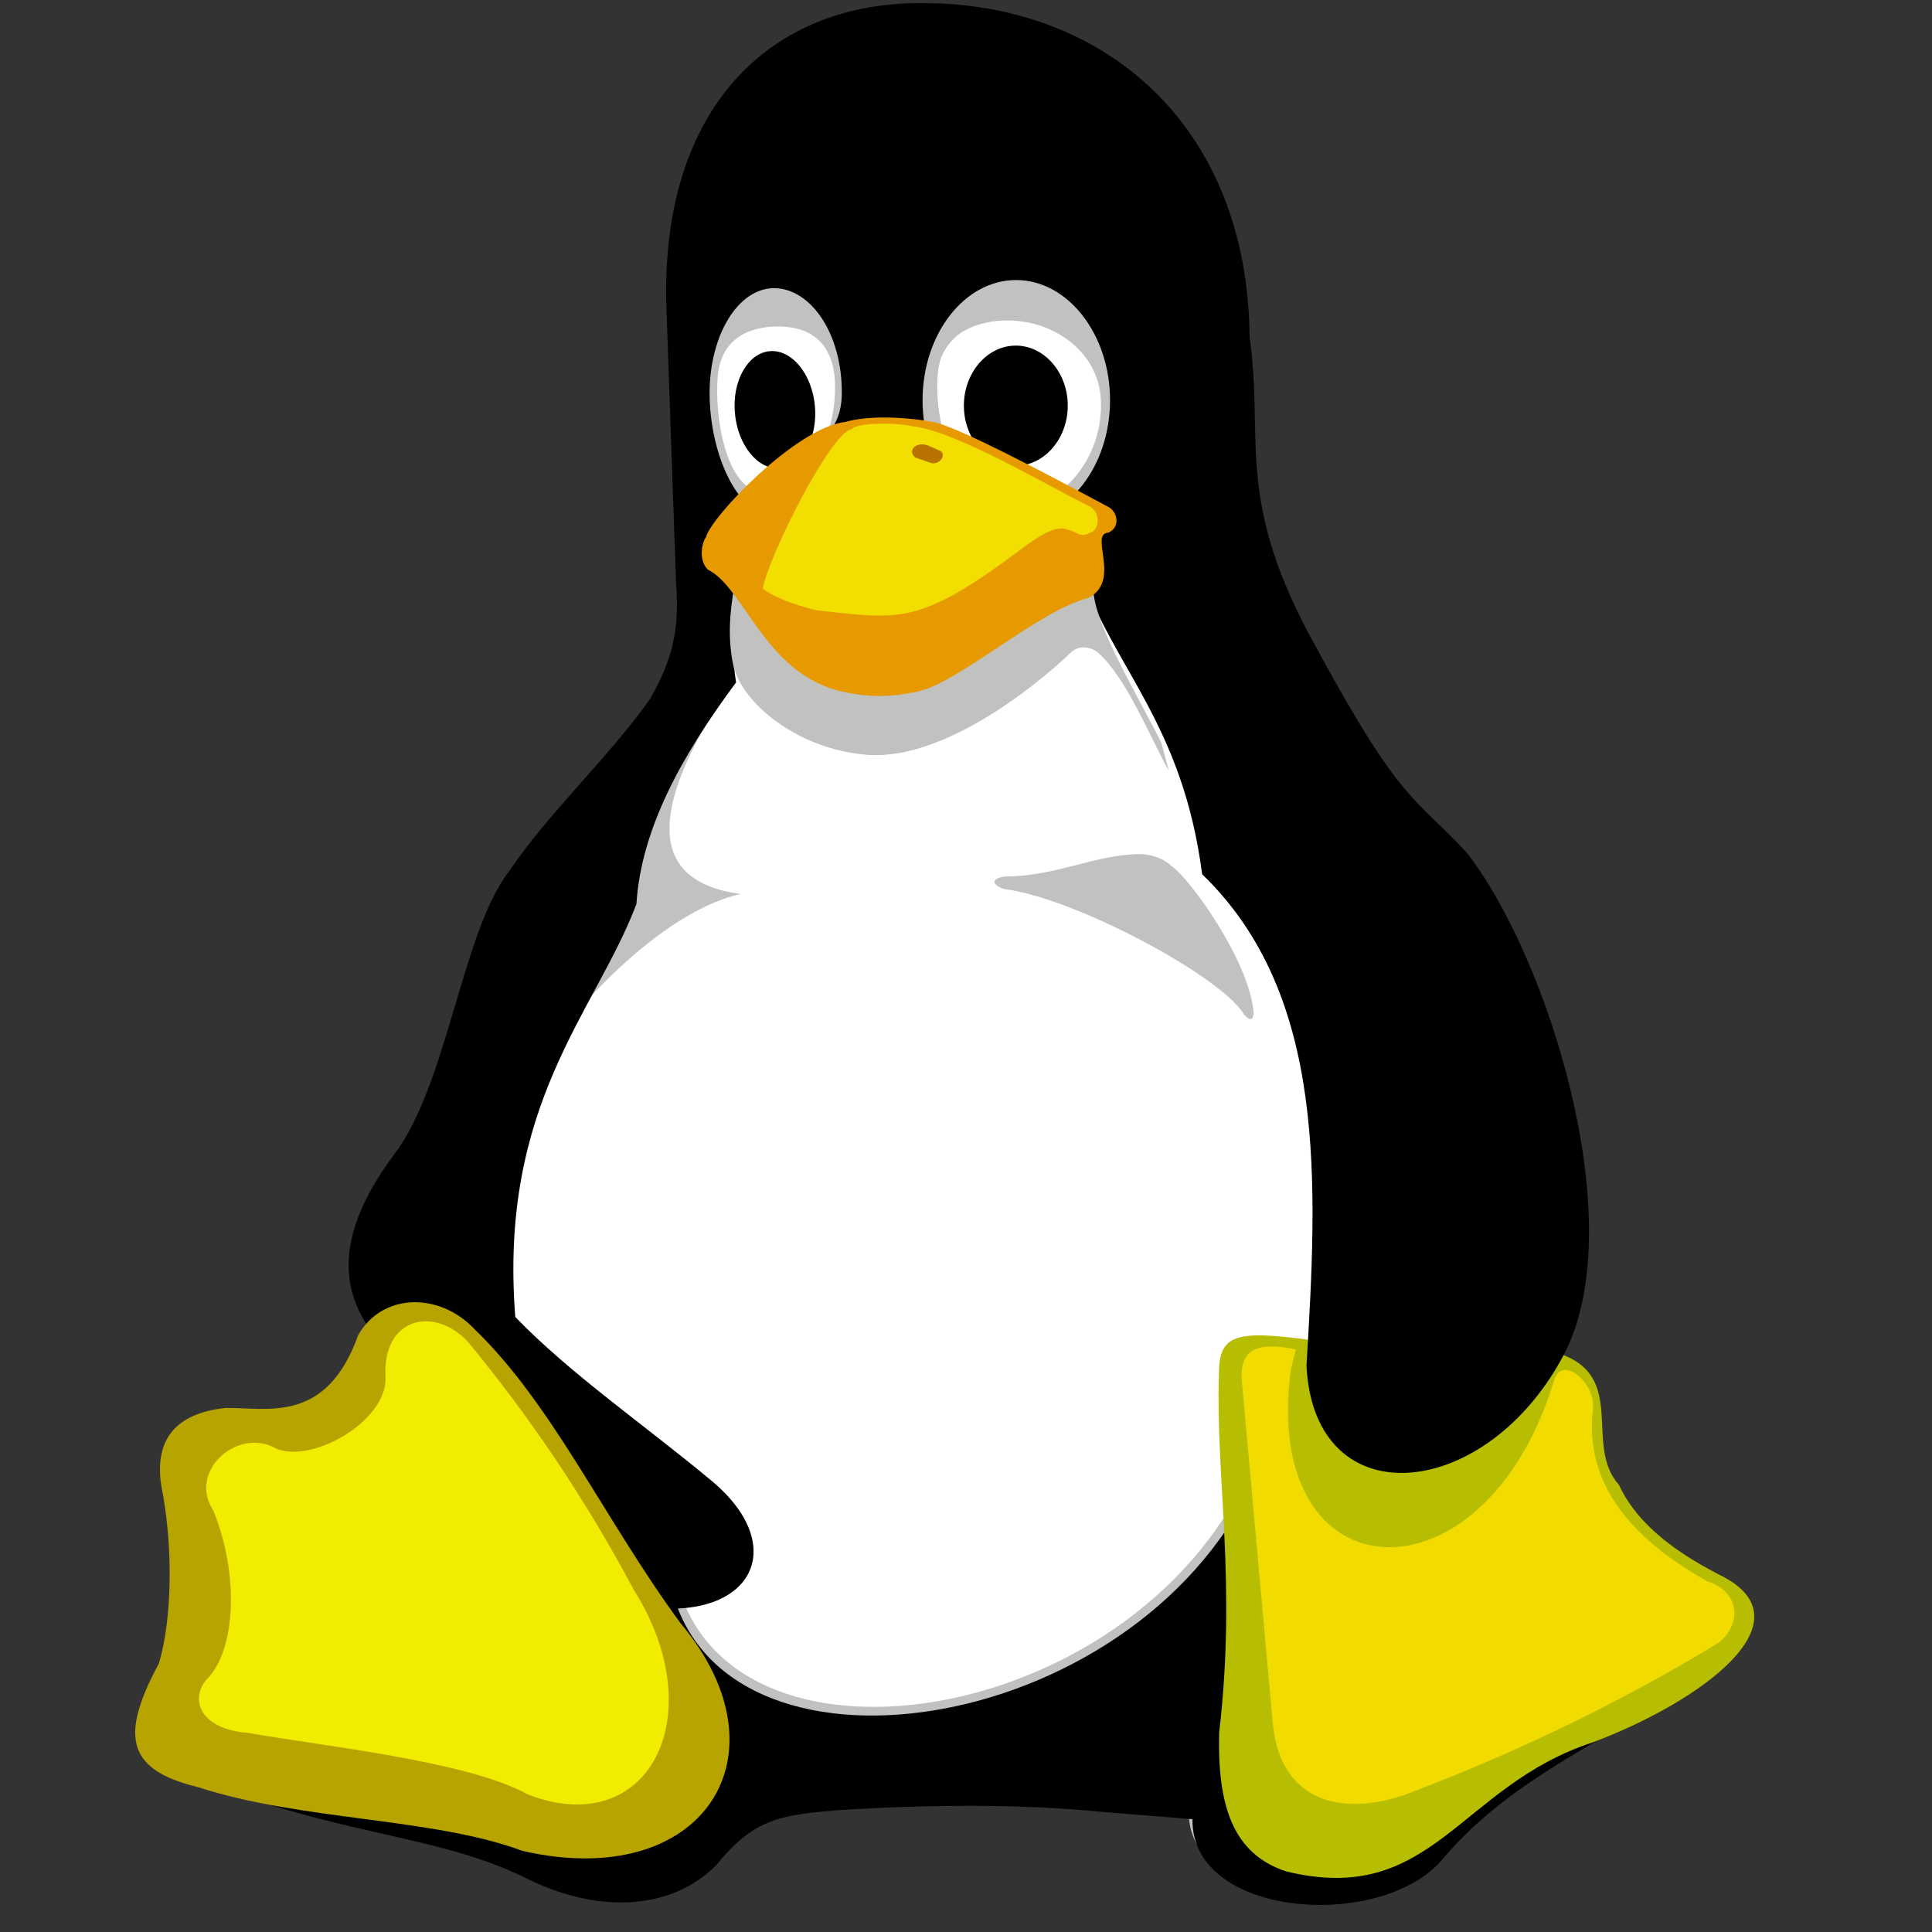 <svg xmlns="http://www.w3.org/2000/svg" xmlns:xlink="http://www.w3.org/1999/xlink" width="512" zoomAndPan="magnify" viewBox="0 0 384 384" height="512" preserveAspectRatio="xMidYMid meet" version="1.0"><rect x="0" y="0" width="384" height="384" fill="#333333" stroke="none"/><path fill="#c1c1bf" d="M 275.211 291.891 C 266.012 291.102 258.785 284.332 258.129 270.887 C 260.242 235.188 262.352 198.234 237.34 174.402 C 233.445 144.73 219.602 133.832 213.078 114.777 L 202.801 107.496 L 215.098 88.488 L 220.352 88.625 L 271.691 191.184 L 282.438 242.883 Z M 275.211 291.891 " fill-opacity="1" fill-rule="nonzero"/><path fill="#c1c1bf" d="M 149.348 106.527 C 147.797 116.543 146.953 126.371 148.406 135.875 C 137.707 150.25 129.59 164.762 128.652 179.691 C 120.531 201.066 101.246 219.148 104.578 261.34 C 115.418 272.512 130.574 282.898 143.574 293.703 C 159.906 307.195 150.191 325 127.195 320.777 C 122.082 315.215 110.488 280.348 88.527 258.883 L 92.844 230.738 L 113.586 175.887 L 139.398 135.086 L 142.262 117.469 L 138.645 72.445 L 141.648 55.988 L 149.348 106.523 Z M 149.348 106.527 " fill-opacity="1" fill-rule="nonzero"/><path fill="#ffffff" d="M 143.668 106.254 C 130.359 156.895 101.09 202.273 95.062 227.594 C 89.031 252.914 96.57 300.578 111.645 325.898 C 126.723 351.219 205.113 361.645 223.207 346.75 C 241.297 331.855 315.168 212.695 282 187.375 C 248.836 162.055 257.879 83.113 229.234 84.602 C 200.59 86.094 145.176 110.723 143.668 106.254 Z M 143.668 106.254 " fill-opacity="1" fill-rule="evenodd"/><path fill="#c1c1bf" d="M 135.926 43.238 C 136.535 39.992 137.332 36.934 138.32 34.059 L 139.867 44.117 Z M 135.926 43.238 " fill-opacity="1" fill-rule="nonzero"/><path fill="#c1c1bf" d="M 139.402 145.648 C 131.188 160.672 128.324 175.137 147.191 177.688 C 136.82 180.051 123.914 189.559 110.871 205.555 L 111.152 173.051 L 126.684 147.457 Z M 139.402 145.648 " fill-opacity="1" fill-rule="nonzero"/><path fill="#c1c1bf" d="M 38.879 350.453 C 67.41 363.109 87.543 362.414 105.707 371.363 C 120.066 378.828 134.566 377.949 143.293 368.906 C 150.711 359.449 156.199 358.984 167.133 358.012 C 185.016 356.945 202.473 356.758 218.238 358.383 L 236.258 359.82 C 235.93 379.801 274.363 382.258 285.676 367.098 C 299.332 351.055 318.102 343.867 334.199 332.23 L 249.113 290.594 C 227.293 342.711 145.965 356.344 134.703 314.891 Z M 38.879 350.453 " fill-opacity="1" fill-rule="nonzero"/><path fill="#000000" d="M 36.207 352.211 C 65.207 364.871 85.715 364.129 104.203 373.121 C 118.801 380.543 133.535 379.707 142.453 370.621 C 150.008 361.207 155.59 360.742 166.715 359.77 C 184.875 358.656 202.66 358.52 218.711 360.094 L 237.012 361.578 C 236.684 381.562 275.82 383.973 287.32 368.812 C 301.211 352.77 320.309 345.629 336.688 333.945 L 250.105 292.355 C 227.906 344.422 145.172 358.055 133.723 316.652 L 36.203 352.211 Z M 36.207 352.211 " fill-opacity="1" fill-rule="nonzero"/><path fill="#b7bd00" d="M 309.742 268.98 C 323.633 273.48 314.672 287.203 321.758 295.086 C 324.809 301.762 331.238 307.652 341.984 313.121 C 359.957 322.07 338.367 338.113 316.547 346.316 C 289.941 355.035 284.777 379.051 255.637 371.957 C 245.078 368.48 241.98 359.023 242.309 344.418 C 245.828 314.559 241.605 293.742 242.262 273.387 C 242.215 265.227 245.359 264.254 260.797 266.387 C 262.629 291.098 290.223 291.75 309.742 268.984 Z M 309.742 268.98 " fill-opacity="1" fill-rule="nonzero"/><path fill="#f2dc00" d="M 281.918 355.688 C 302.754 347.762 323.777 337.328 340.719 327.035 C 345.926 324.023 346.633 316.602 339.309 314.285 C 323.449 305.383 314.812 294.254 316.645 279.789 C 316.926 274.734 310.637 269.359 308.945 274.18 C 295.102 320.172 250.43 317.719 256.574 272.188 C 256.902 270.84 257.23 269.496 257.559 268.199 C 249.535 266.574 246.438 268.336 246.812 274.41 L 253.008 342.801 C 254.559 358.379 267.367 361.809 281.918 355.691 Z M 281.918 355.688 " fill-opacity="1" fill-rule="nonzero"/><path fill="#000000" d="M 291.586 169.535 C 307.684 190.309 324.152 242.652 311.109 268.711 C 295.809 298.477 261.176 302 259.676 271.445 C 261.832 235.281 263.898 197.867 238.934 173.758 C 235.035 143.664 221.145 132.629 214.625 113.344 L 192.941 97.762 L 147.609 103.559 C 145.777 114.547 144.699 125.258 146.297 135.645 C 135.547 150.109 127.43 164.715 126.492 179.691 C 118.375 201.156 99.086 219.379 102.418 261.758 C 113.258 273.023 128.414 283.457 141.414 294.305 C 157.746 307.891 148.879 323.281 125.883 319.016 C 111.945 303.809 97.539 288.879 83.555 273.719 C 68.629 263.238 63.094 249.793 78.391 229.395 C 88.855 215.578 91.812 185.578 100.965 173.477 C 108.988 161.562 120.676 150.898 129.168 138.98 C 133.672 131.145 135.082 125.117 134.379 116.031 L 132.453 61.086 C 131.188 21.215 153.383 -0.023 184.262 0.629 C 219.27 0.953 247.992 24.598 248.367 66.977 C 251.324 87.609 245.176 99.434 261.742 128.918 C 278.586 159.984 281.215 158.312 291.586 169.535 Z M 291.586 169.535 " fill-opacity="1" fill-rule="nonzero"/><path fill="#c1c1bf" d="M 230.859 147.691 L 232.316 153.211 C 228.512 146.441 223.961 134.805 218.234 129.703 C 216.5 128.312 214.246 128.359 212.887 129.656 C 205.285 136.938 186.418 151.863 171.309 149.918 C 159.668 148.758 148.312 141.016 145.824 132.625 C 144.512 126.598 145.121 121.637 145.918 116.582 L 217.438 115.422 C 215.984 121.637 225.512 136.98 230.859 147.691 Z M 230.859 147.691 " fill-opacity="1" fill-rule="nonzero"/><path fill="#c1c1bf" d="M 153.848 57.277 C 160.984 57.277 167.367 66.039 167.316 78.141 C 167.27 86.254 161.922 88.344 157.887 91.91 C 156.102 93.535 155.68 102.297 153.473 102.297 C 146.387 102.297 141.039 89.824 141.039 78.141 C 141.039 66.504 146.762 57.277 153.852 57.277 Z M 153.848 57.277 " fill-opacity="1" fill-rule="nonzero"/><path fill="#ffffff" d="M 154.652 64.887 C 160.988 64.887 165.398 68.039 165.914 75.367 C 166.289 80.418 164.93 88.531 161.363 90.25 C 159.719 91.039 154.043 98.133 152.07 98.039 C 144.047 97.668 142.027 82.32 142.641 74.996 C 143.203 67.668 148.363 64.887 154.652 64.887 Z M 154.652 64.887 " fill-opacity="1" fill-rule="nonzero"/><path fill="#000000" d="M 153.012 69.797 C 157.375 69.426 161.41 74.344 161.973 80.742 C 162.535 87.141 159.391 92.703 155.027 93.074 C 150.664 93.445 146.629 88.531 146.066 82.086 C 145.5 75.688 148.645 70.168 153.012 69.797 Z M 153.012 69.797 " fill-opacity="1" fill-rule="nonzero"/><path fill="#c1c1bf" d="M 201.949 55.66 C 212.227 55.66 220.629 66.418 220.629 79.539 C 220.629 92.707 212.227 103.418 201.949 103.418 C 191.672 103.418 183.367 92.707 183.367 79.539 C 183.367 66.418 191.672 55.66 201.949 55.66 Z M 201.949 55.66 " fill-opacity="1" fill-rule="nonzero"/><path fill="#ffffff" d="M 207.07 64.84 C 214.156 67.344 218.238 72.859 218.758 78.75 C 219.367 85.52 216.598 93.168 210.637 97.664 C 208.949 98.918 189.426 91.312 188.301 88.438 C 186.609 84.312 185.578 76.383 186.844 71.699 C 187.359 69.848 189.098 67.156 191.68 65.719 C 195.762 63.449 201.77 62.984 207.07 64.84 Z M 207.07 64.84 " fill-opacity="1" fill-rule="nonzero"/><path fill="#000000" d="M 201.902 68.691 C 207.582 68.691 212.227 74.07 212.227 80.609 C 212.227 87.191 207.582 92.57 201.902 92.57 C 196.223 92.57 191.578 87.191 191.578 80.609 C 191.578 74.07 196.223 68.691 201.902 68.691 Z M 201.902 68.691 " fill-opacity="1" fill-rule="nonzero"/><path fill="#e79a00" d="M 168.066 83.852 C 172.902 82.461 180.551 82.922 185.852 83.941 C 191.156 85.336 205.281 92.707 220.25 100.727 C 222.176 101.703 222.738 104.855 220.25 105.875 C 216.402 106.152 223.02 115.52 216.262 118.855 C 206.125 121.453 189.891 136.336 181.863 137.543 C 177.406 138.516 172.805 138.652 167.832 137.543 C 152.156 134.387 148.027 116.77 140.66 113.199 C 138.641 111.113 139.676 107.496 140.332 106.754 C 141.129 103 158.117 84.961 168.066 83.852 Z M 168.066 83.852 " fill-opacity="1" fill-rule="nonzero"/><path fill="#f2de00" d="M 181.398 84.727 C 189.891 85.652 207.91 96.363 216.594 100.676 C 218.754 101.836 218.613 105.312 216.688 105.867 C 214.621 107.027 214.012 105.59 212.371 105.359 C 209.742 103.969 205.426 107.305 202 109.855 C 182.242 124.598 178.301 122.977 162.344 121.309 C 156.809 119.965 153.191 118.293 151.598 116.996 C 152.77 110.504 165.16 85.883 169.242 85.328 C 170.273 83.984 177.832 83.938 181.398 84.727 Z M 181.398 84.727 " fill-opacity="1" fill-rule="nonzero"/><path fill="#b77200" d="M 184.828 88.711 L 186.844 89.594 C 188.348 90.43 186.516 92.652 184.875 91.957 L 181.918 90.938 C 180.18 89.5 182.246 87.461 184.828 88.711 Z M 184.828 88.711 " fill-opacity="1" fill-rule="nonzero"/><path fill="#c1c1bf" d="M 249.164 201.285 C 249.07 202.77 248.508 203.004 247.238 201.613 C 242.922 194.191 213.781 178.477 199.609 176.715 C 196.934 175.785 197.074 174.582 199.703 174.211 C 209.934 174.211 217.816 169.758 226.73 169.758 C 229.172 169.852 231.52 170.781 232.879 172.172 C 236.211 174.305 248.32 190.809 249.164 201.289 Z M 249.164 201.285 " fill-opacity="1" fill-rule="nonzero"/><path fill="#b7a400" d="M 94.254 264.121 C 109.883 279.188 120.113 302 135.27 322.633 C 157.328 348.875 139.73 376.09 103.875 367.887 C 85.902 361.207 60.043 361.949 39.254 355.18 C 24.66 351.656 24.145 344.516 31.605 330.562 C 34.234 321.66 34.469 307.191 32.027 295.137 C 30.715 286.004 34.984 280.902 44.84 279.836 C 53.191 279.746 64.832 283.082 71.168 265.418 C 75.906 256.98 87.262 256.75 94.254 264.121 Z M 94.254 264.121 " fill-opacity="1" fill-rule="nonzero"/><path fill="#f2ec00" d="M 76.609 273.527 C 76.09 261.891 86.18 259.527 92.938 266.621 C 105 281.227 116.027 297.359 125.977 316 C 141.84 341.223 128.746 366.027 104.812 356.617 C 92.938 350.031 64.547 347.109 49.25 344.422 C 39.02 343.586 37.656 337.004 41.551 333.293 C 46.902 327.219 47.465 312.66 42.398 300.234 C 37.375 292.539 46.809 284.051 54.223 287.578 C 61.074 291.562 77.266 282.57 76.605 273.527 Z M 76.609 273.527 " fill-opacity="1" fill-rule="nonzero"/></svg>